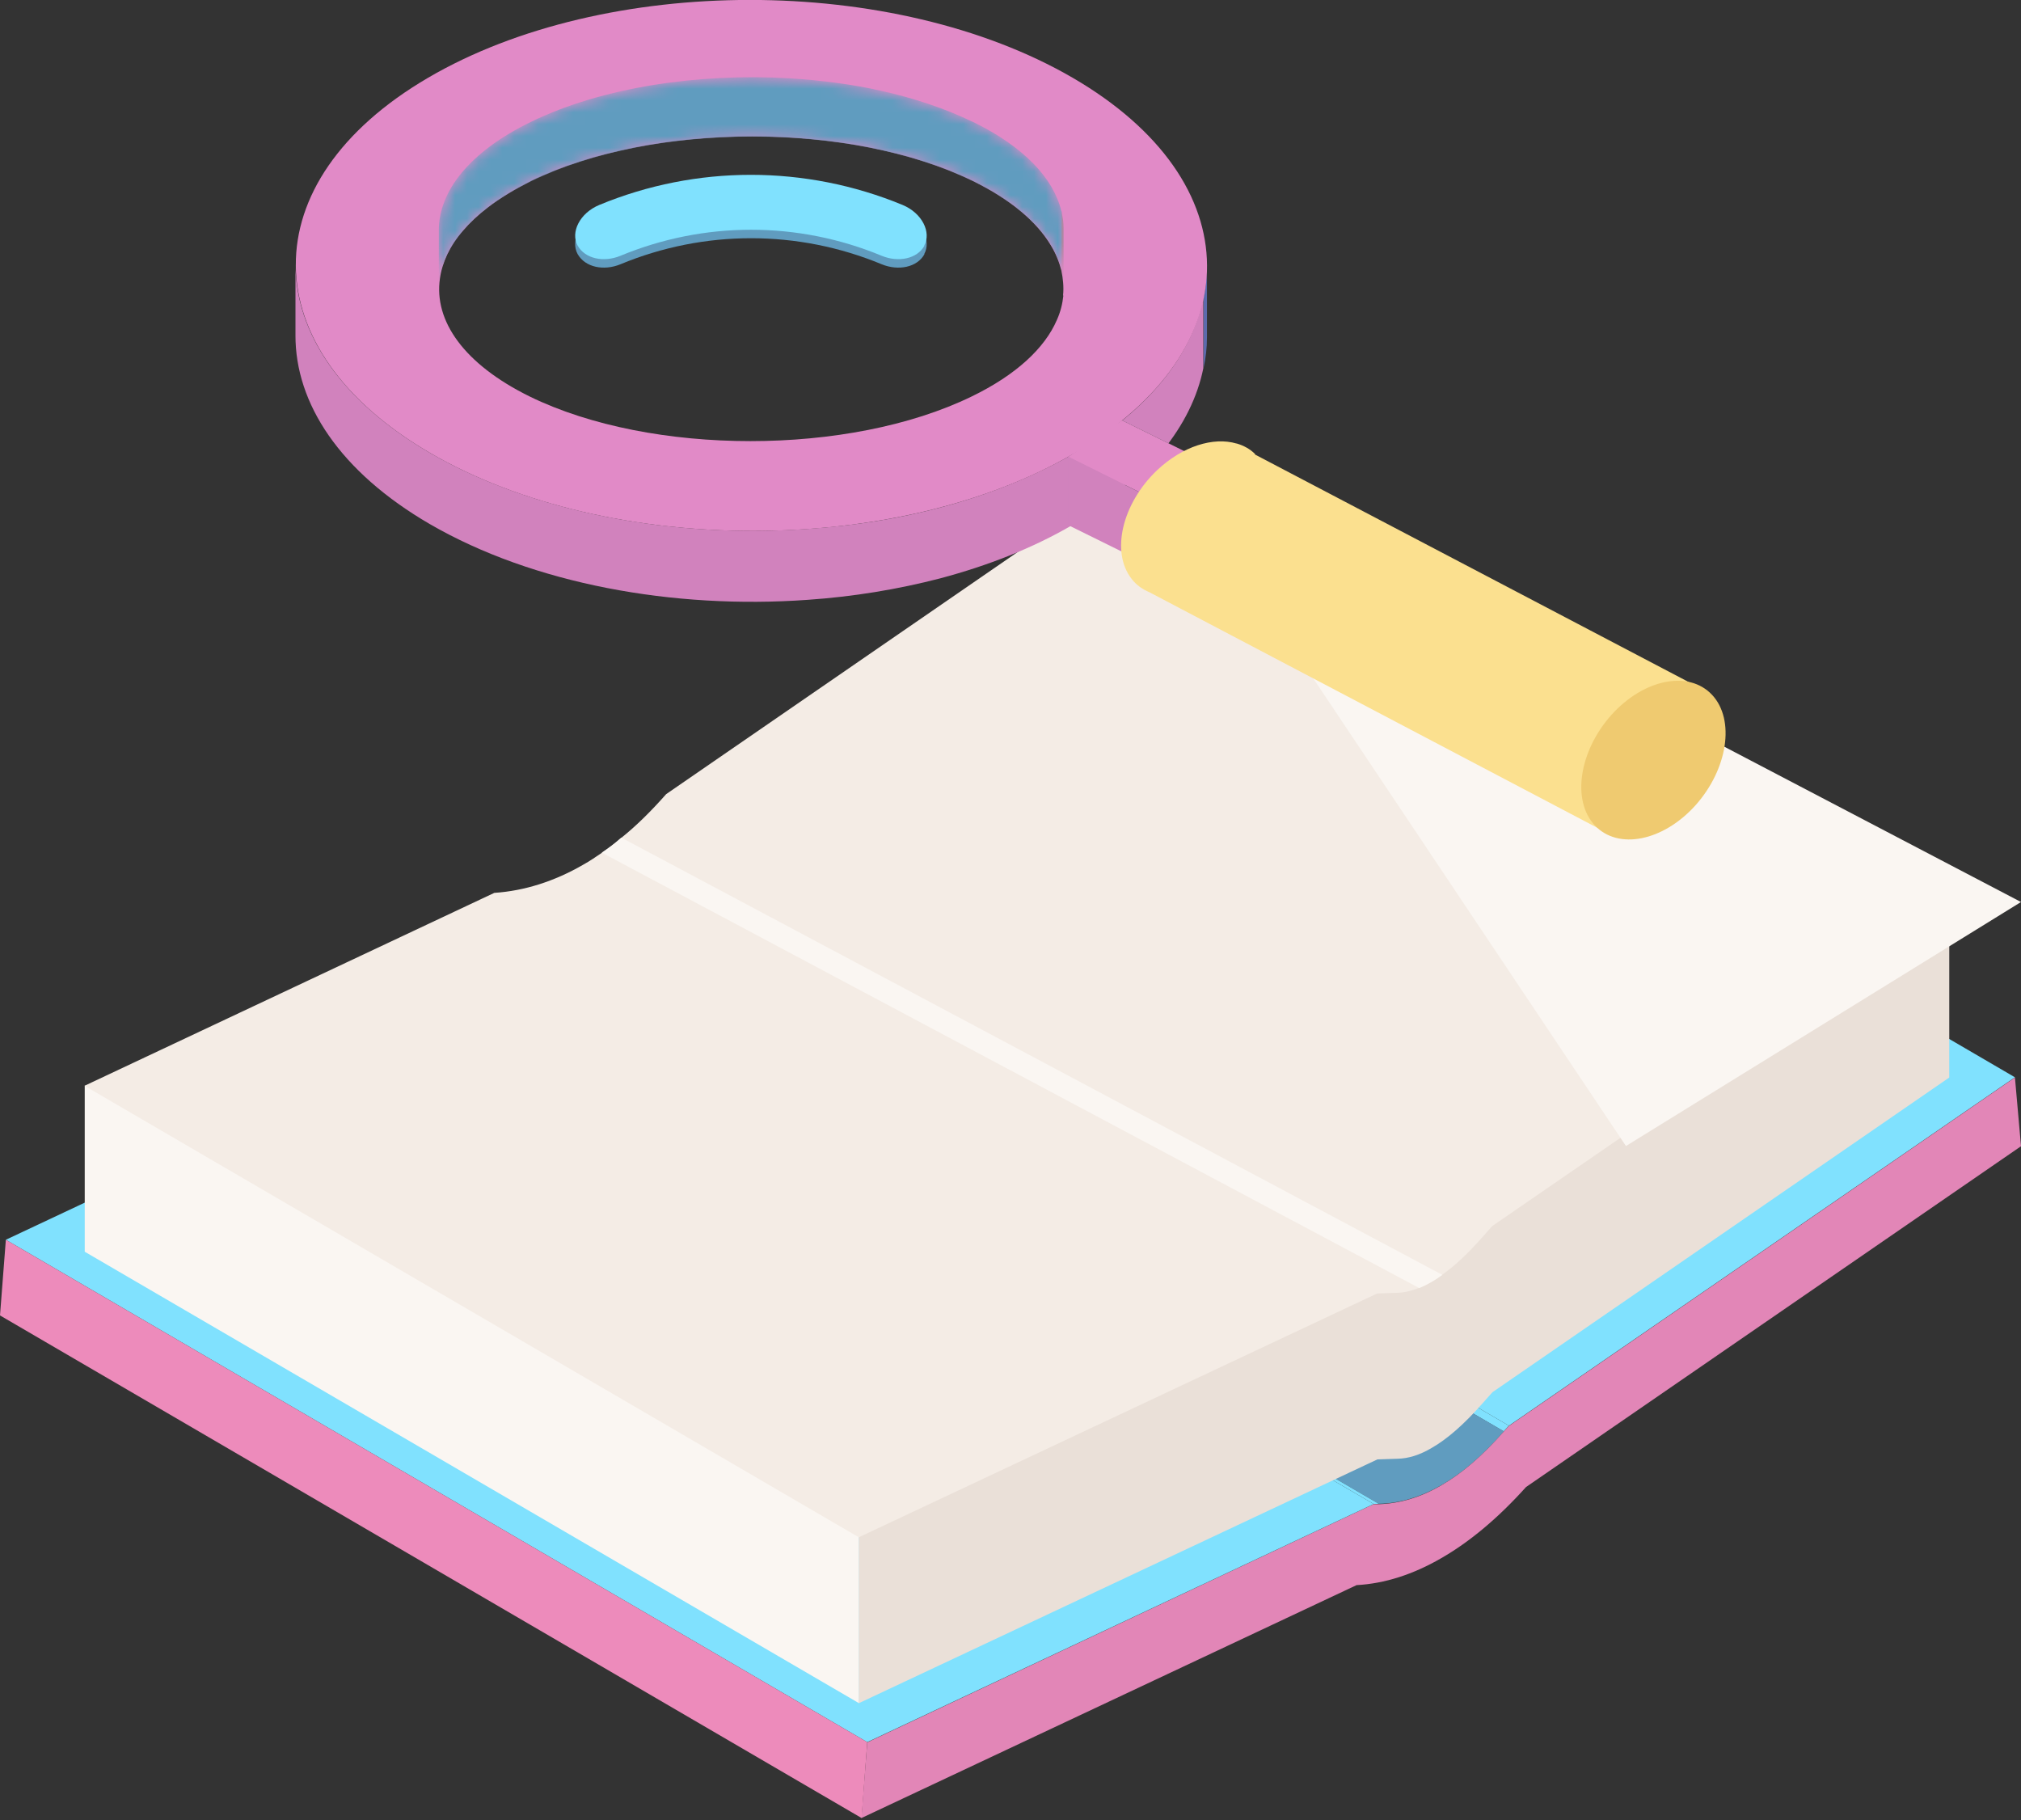 <svg width="171" height="154" viewBox="0 0 171 154" fill="none" xmlns="http://www.w3.org/2000/svg">
<rect x="0" y="0" width="171" height="154" fill="#333333" stroke="none"/>
<g clip-path="url(#clip0_513_672)">
<path d="M127.673 120.611L54.77 78.092L97.584 48.618L170.487 91.137L127.673 120.611Z" fill="#80E1FE"/>
<path d="M127.233 121.09L54.348 78.589L54.769 78.092L127.673 120.611L127.233 121.09Z" fill="#80E1FE"/>
<path d="M116.653 127.217L43.768 84.716C45.546 84.679 47.306 84.145 49.067 83.133C50.827 82.121 52.569 80.613 54.347 78.589L127.251 121.09C125.472 123.114 123.73 124.622 121.97 125.634C120.21 126.646 118.449 127.18 116.671 127.217H116.653Z" fill="#609CBF"/>
<path d="M116.23 127.235L43.327 84.734L43.767 84.716L116.652 127.217L116.23 127.235Z" fill="#80E1FE"/>
<path d="M170.486 91.137L171 96.969L129.121 125.8C126.755 128.431 124.353 130.436 121.951 131.816C119.568 133.196 117.166 133.969 114.782 134.098L72.885 153.803L73.38 147.4L116.212 127.253H116.652C118.431 127.198 120.191 126.683 121.951 125.653C123.712 124.641 125.454 123.132 127.232 121.108L127.672 120.63L170.486 91.155V91.137Z" fill="#E286B7"/>
<path d="M73.38 147.381L0.495 104.881L43.328 84.734L116.231 127.235L73.38 147.381Z" fill="#80E1FE"/>
<path d="M72.903 153.803L0 111.283L0.495 104.881L73.38 147.381L72.903 153.803Z" fill="#ED8BBB"/>
<path d="M56.382 81.183C54.072 83.814 51.78 85.764 49.378 87.163C46.921 88.579 44.372 89.389 41.842 89.573L7.169 91.855V105.893L72.683 144.088V69.978L56.401 81.183H56.382Z" fill="#FAF6F2"/>
<path d="M98.335 52.316L72.665 69.997V144.088L116.543 123.463L118.23 123.408C119.165 123.39 120.118 123.095 121.145 122.488C122.465 121.734 123.877 120.483 125.362 118.808L126.279 117.778L164.931 91.155V77.117L98.335 52.316Z" fill="#EAE0D8"/>
<path d="M164.931 77.117L126.261 103.722L125.344 104.752C124.189 106.058 123.089 107.089 122.025 107.843C121.732 108.064 121.42 108.266 121.127 108.432C120.779 108.634 120.412 108.818 120.082 108.947C119.44 109.204 118.835 109.352 118.212 109.37L116.525 109.425L72.665 130.05L7.151 91.855L41.824 75.535C44.355 75.369 46.922 74.56 49.361 73.143C49.892 72.849 50.406 72.499 50.919 72.15C51.487 71.763 52.038 71.358 52.569 70.88C53.853 69.85 55.1 68.617 56.365 67.182L98.335 38.278L164.931 77.117Z" fill="#F4ECE5"/>
<path d="M98.335 38.278L137.574 96.951L171 76.308L98.335 38.278Z" fill="#FAF6F2"/>
<path d="M122.025 107.861C121.732 108.082 121.42 108.284 121.127 108.45C120.778 108.652 120.412 108.836 120.082 108.965L50.919 72.131C51.487 71.745 52.037 71.34 52.569 70.862L122.025 107.843V107.861Z" fill="#FAF6F2"/>
</g>
<g clip-path="url(#clip1_513_672)">
<path d="M102.123 22.575V28.553C102.123 29.414 102.028 30.275 101.838 31.136V25.157C102.028 24.296 102.123 23.436 102.123 22.575Z" fill="#5C6BAC"/>
<path d="M90.922 38.334C90.922 38.334 90.803 38.406 90.756 38.429C87.426 40.343 83.645 41.849 79.602 42.925C76.011 43.882 72.23 44.48 68.377 44.743C57.034 45.556 45.167 43.404 36.415 38.334C28.805 33.91 25 28.123 25 22.335V28.338C24.976 34.125 28.758 39.912 36.368 44.336C45.119 49.406 56.986 51.558 68.33 50.745C72.183 50.482 75.964 49.86 79.555 48.928C83.598 47.851 87.379 46.369 90.708 44.432C90.756 44.408 90.827 44.36 90.875 44.336C97.201 40.63 100.839 35.966 101.814 31.16V25.181C100.863 30.012 97.224 34.675 90.898 38.358L90.922 38.334Z" fill="#D182BD"/>
<path d="M90.755 6.576C75.63 -2.2 51.231 -2.2 36.225 6.576C21.219 15.352 21.314 29.557 36.415 38.334C51.516 47.11 75.94 47.11 90.922 38.334C105.928 29.557 105.857 15.352 90.755 6.576ZM89.971 25.014C89.899 25.707 89.733 26.377 89.424 27.07C88.401 29.438 85.999 31.709 82.194 33.551C71.849 38.573 55.131 38.573 44.834 33.551C39.245 30.801 36.7 27.142 37.224 23.555C37.319 22.861 37.533 22.192 37.842 21.522C38.175 20.829 38.603 20.159 39.174 19.514C39.744 18.844 40.458 18.174 41.266 17.553C42.289 16.763 43.526 16.022 44.929 15.305C55.274 10.283 72.016 10.283 82.313 15.305C85.524 16.883 87.712 18.748 88.901 20.733C89.329 21.427 89.614 22.144 89.804 22.885C89.947 23.579 90.018 24.296 89.947 24.99L89.971 25.014Z" fill="#E18AC7"/>
<mask id="mask0_513_672" style="mask-type:luminance" maskUnits="userSpaceOnUse" x="37" y="6" width="53" height="19">
<path d="M89.995 24.368C89.995 22.694 89.995 21.02 89.995 19.346C89.995 16.07 87.426 12.794 82.313 10.307C72.016 5.285 55.298 5.285 44.953 10.307C39.745 12.842 37.152 16.166 37.152 19.49C37.152 21.164 37.152 22.838 37.152 24.512C37.152 21.188 39.745 17.864 44.953 15.329C55.298 10.307 72.04 10.307 82.313 15.329C87.426 17.84 89.971 21.092 89.995 24.368Z" fill="white"/>
</mask>
<g mask="url(#mask0_513_672)">
<path d="M89.995 24.368V19.346C89.995 18.844 89.924 18.366 89.805 17.864V22.886C89.947 23.388 89.995 23.866 89.995 24.368Z" fill="#858686"/>
<path d="M89.805 17.864C89.139 15.09 86.642 12.411 82.314 10.307C82.266 10.307 82.242 10.259 82.195 10.259C79.912 9.159 77.32 8.298 74.537 7.676C72.088 7.126 69.472 6.792 66.832 6.624C59.055 6.17 50.922 7.389 44.929 10.307C39.721 12.842 37.129 16.166 37.129 19.49V24.512C37.129 21.188 39.745 17.864 44.953 15.329C50.946 12.411 59.079 11.192 66.856 11.646C69.496 11.813 72.088 12.148 74.561 12.698C77.32 13.32 79.936 14.157 82.219 15.281C82.266 15.281 82.29 15.329 82.337 15.329C86.666 17.457 89.163 20.136 89.829 22.886V17.864H89.805Z" fill="#609CBF"/>
</g>
<path d="M94.941 35.56L95.203 41.371L100.958 43.212L101.172 38.645L94.941 35.56Z" fill="#393E3D"/>
<path d="M101.172 38.645L97.13 41.993L90.399 38.645L94.942 35.56L101.172 38.645Z" fill="#E18AC7"/>
<path d="M90.399 38.645V44.432L95.679 47.038L97.13 41.993L90.399 38.645Z" fill="#D182BD"/>
<path d="M106.19 38.406C105.762 37.975 105.215 37.688 104.644 37.521H104.62C102.67 36.947 100.078 37.736 97.914 39.769C94.941 42.59 93.966 46.704 95.75 48.975C96.154 49.502 96.677 49.86 97.248 50.099L135.631 70.283L144.169 58.374L106.19 38.453V38.406Z" fill="#FBE08F"/>
<path d="M144.859 58.78C146.832 60.884 146.19 65.069 143.456 68.13C140.721 71.167 136.916 71.933 134.942 69.828C132.968 67.724 133.61 63.539 136.345 60.478C139.08 57.441 142.885 56.676 144.859 58.78Z" fill="#EFCA70"/>
<path d="M78.223 21.498C77.604 22.622 76.011 22.933 74.608 22.359C67.521 19.418 59.578 19.418 52.491 22.359C51.088 22.933 49.518 22.622 48.876 21.498C48.258 20.375 49.043 18.748 50.708 18.055C58.912 14.659 68.139 14.659 76.368 18.055C78.032 18.748 78.817 20.375 78.199 21.498H78.223Z" fill="#609CBF"/>
<path d="M78.223 20.781C77.604 21.905 76.011 22.216 74.608 21.642C67.521 18.701 59.578 18.701 52.491 21.642C51.088 22.216 49.518 21.905 48.876 20.781C48.258 19.657 49.043 18.031 50.708 17.337C58.912 13.942 68.139 13.942 76.368 17.337C78.032 18.031 78.817 19.657 78.199 20.781H78.223Z" fill="#80E1FE"/>
</g>
<defs>
<clipPath id="clip0_513_672">
<rect width="171" height="115.525" fill="white" transform="translate(0 38.278)"/>
</clipPath>
<clipPath id="clip1_513_672">
<rect width="121" height="71" fill="white" transform="translate(25)"/>
</clipPath>
</defs>
</svg>
